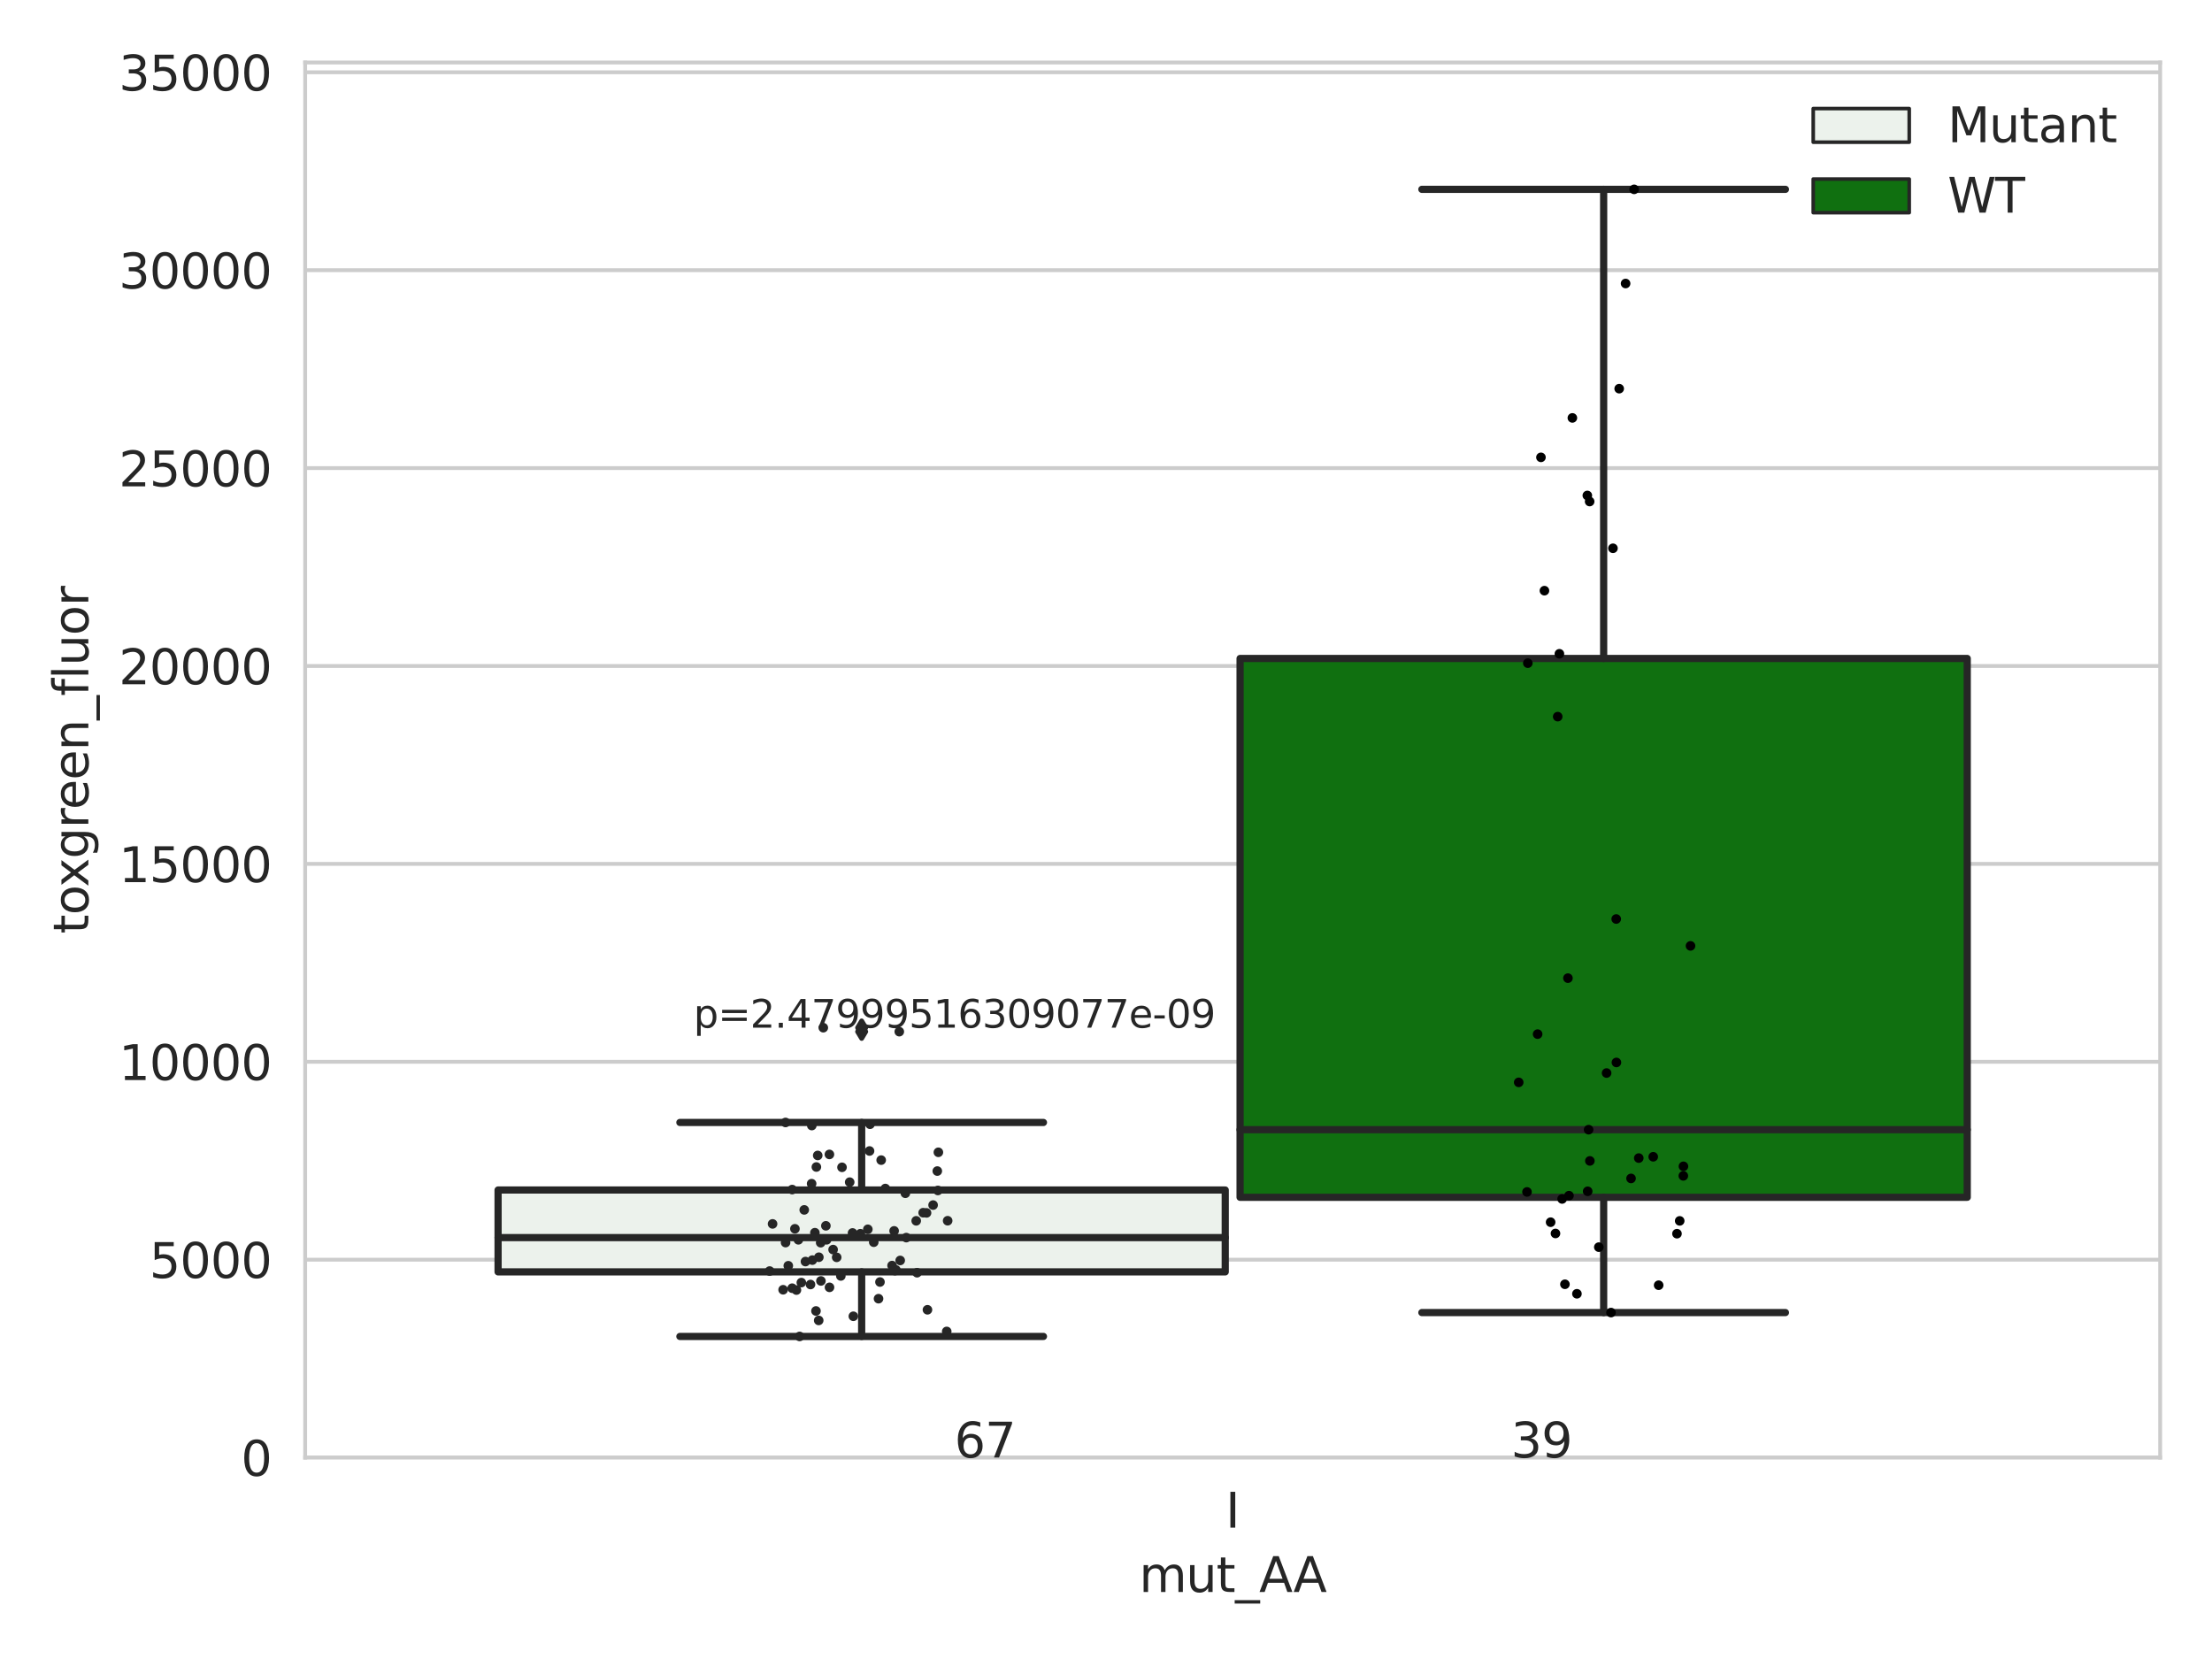 <?xml version="1.0" encoding="utf-8" standalone="no"?>
<!DOCTYPE svg PUBLIC "-//W3C//DTD SVG 1.1//EN"
  "http://www.w3.org/Graphics/SVG/1.1/DTD/svg11.dtd">
<svg xmlns:xlink="http://www.w3.org/1999/xlink" width="460.8pt" height="345.6pt" viewBox="0 0 460.8 345.6" xmlns="http://www.w3.org/2000/svg" version="1.1">
 <defs>
  <style type="text/css">*{stroke-linejoin: round; stroke-linecap: butt}</style>
 </defs>
 <g id="figure_1">
  <g id="patch_1">
   <path d="M 0 345.6 
L 460.8 345.6 
L 460.8 0 
L 0 0 
z
" style="fill: #ffffff"/>
  </g>
  <g id="axes_1">
   <g id="patch_2">
    <path d="M 63.571 303.64 
L 450 303.64 
L 450 13.022 
L 63.571 13.022 
z
" style="fill: #ffffff"/>
   </g>
   <g id="matplotlib.axis_1">
    <g id="xtick_1">
     <g id="text_1">
      <!-- I -->
      <g style="fill: #262626" transform="translate(255.311 318.238)scale(0.1 -0.1)">
       <defs>
        <path id="DejaVuSans-49" d="M 628 4666 
L 1259 4666 
L 1259 0 
L 628 0 
L 628 4666 
z
" transform="scale(0.016)"/>
       </defs>
       <use xlink:href="#DejaVuSans-49"/>
      </g>
     </g>
    </g>
    <g id="text_2">
     <!-- mut_AA -->
     <g style="fill: #262626" transform="translate(237.308 331.638)scale(0.1 -0.1)">
      <defs>
       <path id="DejaVuSans-6d" d="M 3328 2828 
Q 3544 3216 3844 3400 
Q 4144 3584 4550 3584 
Q 5097 3584 5394 3201 
Q 5691 2819 5691 2113 
L 5691 0 
L 5113 0 
L 5113 2094 
Q 5113 2597 4934 2840 
Q 4756 3084 4391 3084 
Q 3944 3084 3684 2787 
Q 3425 2491 3425 1978 
L 3425 0 
L 2847 0 
L 2847 2094 
Q 2847 2600 2669 2842 
Q 2491 3084 2119 3084 
Q 1678 3084 1418 2786 
Q 1159 2488 1159 1978 
L 1159 0 
L 581 0 
L 581 3500 
L 1159 3500 
L 1159 2956 
Q 1356 3278 1631 3431 
Q 1906 3584 2284 3584 
Q 2666 3584 2933 3390 
Q 3200 3197 3328 2828 
z
" transform="scale(0.016)"/>
       <path id="DejaVuSans-75" d="M 544 1381 
L 544 3500 
L 1119 3500 
L 1119 1403 
Q 1119 906 1312 657 
Q 1506 409 1894 409 
Q 2359 409 2629 706 
Q 2900 1003 2900 1516 
L 2900 3500 
L 3475 3500 
L 3475 0 
L 2900 0 
L 2900 538 
Q 2691 219 2414 64 
Q 2138 -91 1772 -91 
Q 1169 -91 856 284 
Q 544 659 544 1381 
z
M 1991 3584 
L 1991 3584 
z
" transform="scale(0.016)"/>
       <path id="DejaVuSans-74" d="M 1172 4494 
L 1172 3500 
L 2356 3500 
L 2356 3053 
L 1172 3053 
L 1172 1153 
Q 1172 725 1289 603 
Q 1406 481 1766 481 
L 2356 481 
L 2356 0 
L 1766 0 
Q 1100 0 847 248 
Q 594 497 594 1153 
L 594 3053 
L 172 3053 
L 172 3500 
L 594 3500 
L 594 4494 
L 1172 4494 
z
" transform="scale(0.016)"/>
       <path id="DejaVuSans-5f" d="M 3263 -1063 
L 3263 -1509 
L -63 -1509 
L -63 -1063 
L 3263 -1063 
z
" transform="scale(0.016)"/>
       <path id="DejaVuSans-41" d="M 2188 4044 
L 1331 1722 
L 3047 1722 
L 2188 4044 
z
M 1831 4666 
L 2547 4666 
L 4325 0 
L 3669 0 
L 3244 1197 
L 1141 1197 
L 716 0 
L 50 0 
L 1831 4666 
z
" transform="scale(0.016)"/>
      </defs>
      <use xlink:href="#DejaVuSans-6d"/>
      <use xlink:href="#DejaVuSans-75" x="97.412"/>
      <use xlink:href="#DejaVuSans-74" x="160.791"/>
      <use xlink:href="#DejaVuSans-5f" x="200"/>
      <use xlink:href="#DejaVuSans-41" x="250"/>
      <use xlink:href="#DejaVuSans-41" x="321.158"/>
     </g>
    </g>
   </g>
   <g id="matplotlib.axis_2">
    <g id="ytick_1">
     <g id="line2d_1">
      <path d="M 63.571 303.64 
L 450 303.64 
" clip-path="url(#p04f854a3a5)" style="fill: none; stroke: #cccccc; stroke-width: 0.8; stroke-linecap: round"/>
     </g>
     <g id="text_3">
      <!-- 0 -->
      <g style="fill: #262626" transform="translate(50.209 307.439)scale(0.1 -0.1)">
       <defs>
        <path id="DejaVuSans-30" d="M 2034 4250 
Q 1547 4250 1301 3770 
Q 1056 3291 1056 2328 
Q 1056 1369 1301 889 
Q 1547 409 2034 409 
Q 2525 409 2770 889 
Q 3016 1369 3016 2328 
Q 3016 3291 2770 3770 
Q 2525 4250 2034 4250 
z
M 2034 4750 
Q 2819 4750 3233 4129 
Q 3647 3509 3647 2328 
Q 3647 1150 3233 529 
Q 2819 -91 2034 -91 
Q 1250 -91 836 529 
Q 422 1150 422 2328 
Q 422 3509 836 4129 
Q 1250 4750 2034 4750 
z
" transform="scale(0.016)"/>
       </defs>
       <use xlink:href="#DejaVuSans-30"/>
      </g>
     </g>
    </g>
    <g id="ytick_2">
     <g id="line2d_2">
      <path d="M 63.571 262.414 
L 450 262.414 
" clip-path="url(#p04f854a3a5)" style="fill: none; stroke: #cccccc; stroke-width: 0.8; stroke-linecap: round"/>
     </g>
     <g id="text_4">
      <!-- 5000 -->
      <g style="fill: #262626" transform="translate(31.121 266.214)scale(0.1 -0.1)">
       <defs>
        <path id="DejaVuSans-35" d="M 691 4666 
L 3169 4666 
L 3169 4134 
L 1269 4134 
L 1269 2991 
Q 1406 3038 1543 3061 
Q 1681 3084 1819 3084 
Q 2600 3084 3056 2656 
Q 3513 2228 3513 1497 
Q 3513 744 3044 326 
Q 2575 -91 1722 -91 
Q 1428 -91 1123 -41 
Q 819 9 494 109 
L 494 744 
Q 775 591 1075 516 
Q 1375 441 1709 441 
Q 2250 441 2565 725 
Q 2881 1009 2881 1497 
Q 2881 1984 2565 2268 
Q 2250 2553 1709 2553 
Q 1456 2553 1204 2497 
Q 953 2441 691 2322 
L 691 4666 
z
" transform="scale(0.016)"/>
       </defs>
       <use xlink:href="#DejaVuSans-35"/>
       <use xlink:href="#DejaVuSans-30" x="63.623"/>
       <use xlink:href="#DejaVuSans-30" x="127.246"/>
       <use xlink:href="#DejaVuSans-30" x="190.869"/>
      </g>
     </g>
    </g>
    <g id="ytick_3">
     <g id="line2d_3">
      <path d="M 63.571 221.189 
L 450 221.189 
" clip-path="url(#p04f854a3a5)" style="fill: none; stroke: #cccccc; stroke-width: 0.8; stroke-linecap: round"/>
     </g>
     <g id="text_5">
      <!-- 10000 -->
      <g style="fill: #262626" transform="translate(24.759 224.988)scale(0.1 -0.1)">
       <defs>
        <path id="DejaVuSans-31" d="M 794 531 
L 1825 531 
L 1825 4091 
L 703 3866 
L 703 4441 
L 1819 4666 
L 2450 4666 
L 2450 531 
L 3481 531 
L 3481 0 
L 794 0 
L 794 531 
z
" transform="scale(0.016)"/>
       </defs>
       <use xlink:href="#DejaVuSans-31"/>
       <use xlink:href="#DejaVuSans-30" x="63.623"/>
       <use xlink:href="#DejaVuSans-30" x="127.246"/>
       <use xlink:href="#DejaVuSans-30" x="190.869"/>
       <use xlink:href="#DejaVuSans-30" x="254.492"/>
      </g>
     </g>
    </g>
    <g id="ytick_4">
     <g id="line2d_4">
      <path d="M 63.571 179.963 
L 450 179.963 
" clip-path="url(#p04f854a3a5)" style="fill: none; stroke: #cccccc; stroke-width: 0.8; stroke-linecap: round"/>
     </g>
     <g id="text_6">
      <!-- 15000 -->
      <g style="fill: #262626" transform="translate(24.759 183.762)scale(0.1 -0.1)">
       <use xlink:href="#DejaVuSans-31"/>
       <use xlink:href="#DejaVuSans-35" x="63.623"/>
       <use xlink:href="#DejaVuSans-30" x="127.246"/>
       <use xlink:href="#DejaVuSans-30" x="190.869"/>
       <use xlink:href="#DejaVuSans-30" x="254.492"/>
      </g>
     </g>
    </g>
    <g id="ytick_5">
     <g id="line2d_5">
      <path d="M 63.571 138.738 
L 450 138.738 
" clip-path="url(#p04f854a3a5)" style="fill: none; stroke: #cccccc; stroke-width: 0.8; stroke-linecap: round"/>
     </g>
     <g id="text_7">
      <!-- 20000 -->
      <g style="fill: #262626" transform="translate(24.759 142.537)scale(0.1 -0.1)">
       <defs>
        <path id="DejaVuSans-32" d="M 1228 531 
L 3431 531 
L 3431 0 
L 469 0 
L 469 531 
Q 828 903 1448 1529 
Q 2069 2156 2228 2338 
Q 2531 2678 2651 2914 
Q 2772 3150 2772 3378 
Q 2772 3750 2511 3984 
Q 2250 4219 1831 4219 
Q 1534 4219 1204 4116 
Q 875 4013 500 3803 
L 500 4441 
Q 881 4594 1212 4672 
Q 1544 4750 1819 4750 
Q 2544 4750 2975 4387 
Q 3406 4025 3406 3419 
Q 3406 3131 3298 2873 
Q 3191 2616 2906 2266 
Q 2828 2175 2409 1742 
Q 1991 1309 1228 531 
z
" transform="scale(0.016)"/>
       </defs>
       <use xlink:href="#DejaVuSans-32"/>
       <use xlink:href="#DejaVuSans-30" x="63.623"/>
       <use xlink:href="#DejaVuSans-30" x="127.246"/>
       <use xlink:href="#DejaVuSans-30" x="190.869"/>
       <use xlink:href="#DejaVuSans-30" x="254.492"/>
      </g>
     </g>
    </g>
    <g id="ytick_6">
     <g id="line2d_6">
      <path d="M 63.571 97.512 
L 450 97.512 
" clip-path="url(#p04f854a3a5)" style="fill: none; stroke: #cccccc; stroke-width: 0.8; stroke-linecap: round"/>
     </g>
     <g id="text_8">
      <!-- 25000 -->
      <g style="fill: #262626" transform="translate(24.759 101.311)scale(0.1 -0.1)">
       <use xlink:href="#DejaVuSans-32"/>
       <use xlink:href="#DejaVuSans-35" x="63.623"/>
       <use xlink:href="#DejaVuSans-30" x="127.246"/>
       <use xlink:href="#DejaVuSans-30" x="190.869"/>
       <use xlink:href="#DejaVuSans-30" x="254.492"/>
      </g>
     </g>
    </g>
    <g id="ytick_7">
     <g id="line2d_7">
      <path d="M 63.571 56.286 
L 450 56.286 
" clip-path="url(#p04f854a3a5)" style="fill: none; stroke: #cccccc; stroke-width: 0.8; stroke-linecap: round"/>
     </g>
     <g id="text_9">
      <!-- 30000 -->
      <g style="fill: #262626" transform="translate(24.759 60.085)scale(0.1 -0.1)">
       <defs>
        <path id="DejaVuSans-33" d="M 2597 2516 
Q 3050 2419 3304 2112 
Q 3559 1806 3559 1356 
Q 3559 666 3084 287 
Q 2609 -91 1734 -91 
Q 1441 -91 1130 -33 
Q 819 25 488 141 
L 488 750 
Q 750 597 1062 519 
Q 1375 441 1716 441 
Q 2309 441 2620 675 
Q 2931 909 2931 1356 
Q 2931 1769 2642 2001 
Q 2353 2234 1838 2234 
L 1294 2234 
L 1294 2753 
L 1863 2753 
Q 2328 2753 2575 2939 
Q 2822 3125 2822 3475 
Q 2822 3834 2567 4026 
Q 2313 4219 1838 4219 
Q 1578 4219 1281 4162 
Q 984 4106 628 3988 
L 628 4550 
Q 988 4650 1302 4700 
Q 1616 4750 1894 4750 
Q 2613 4750 3031 4423 
Q 3450 4097 3450 3541 
Q 3450 3153 3228 2886 
Q 3006 2619 2597 2516 
z
" transform="scale(0.016)"/>
       </defs>
       <use xlink:href="#DejaVuSans-33"/>
       <use xlink:href="#DejaVuSans-30" x="63.623"/>
       <use xlink:href="#DejaVuSans-30" x="127.246"/>
       <use xlink:href="#DejaVuSans-30" x="190.869"/>
       <use xlink:href="#DejaVuSans-30" x="254.492"/>
      </g>
     </g>
    </g>
    <g id="ytick_8">
     <g id="line2d_8">
      <path d="M 63.571 15.061 
L 450 15.061 
" clip-path="url(#p04f854a3a5)" style="fill: none; stroke: #cccccc; stroke-width: 0.8; stroke-linecap: round"/>
     </g>
     <g id="text_10">
      <!-- 35000 -->
      <g style="fill: #262626" transform="translate(24.759 18.86)scale(0.1 -0.1)">
       <use xlink:href="#DejaVuSans-33"/>
       <use xlink:href="#DejaVuSans-35" x="63.623"/>
       <use xlink:href="#DejaVuSans-30" x="127.246"/>
       <use xlink:href="#DejaVuSans-30" x="190.869"/>
       <use xlink:href="#DejaVuSans-30" x="254.492"/>
      </g>
     </g>
    </g>
    <g id="text_11">
     <!-- toxgreen_fluor -->
     <g style="fill: #262626" transform="translate(18.401 194.526)rotate(-90)scale(0.1 -0.1)">
      <defs>
       <path id="DejaVuSans-6f" d="M 1959 3097 
Q 1497 3097 1228 2736 
Q 959 2375 959 1747 
Q 959 1119 1226 758 
Q 1494 397 1959 397 
Q 2419 397 2687 759 
Q 2956 1122 2956 1747 
Q 2956 2369 2687 2733 
Q 2419 3097 1959 3097 
z
M 1959 3584 
Q 2709 3584 3137 3096 
Q 3566 2609 3566 1747 
Q 3566 888 3137 398 
Q 2709 -91 1959 -91 
Q 1206 -91 779 398 
Q 353 888 353 1747 
Q 353 2609 779 3096 
Q 1206 3584 1959 3584 
z
" transform="scale(0.016)"/>
       <path id="DejaVuSans-78" d="M 3513 3500 
L 2247 1797 
L 3578 0 
L 2900 0 
L 1881 1375 
L 863 0 
L 184 0 
L 1544 1831 
L 300 3500 
L 978 3500 
L 1906 2253 
L 2834 3500 
L 3513 3500 
z
" transform="scale(0.016)"/>
       <path id="DejaVuSans-67" d="M 2906 1791 
Q 2906 2416 2648 2759 
Q 2391 3103 1925 3103 
Q 1463 3103 1205 2759 
Q 947 2416 947 1791 
Q 947 1169 1205 825 
Q 1463 481 1925 481 
Q 2391 481 2648 825 
Q 2906 1169 2906 1791 
z
M 3481 434 
Q 3481 -459 3084 -895 
Q 2688 -1331 1869 -1331 
Q 1566 -1331 1297 -1286 
Q 1028 -1241 775 -1147 
L 775 -588 
Q 1028 -725 1275 -790 
Q 1522 -856 1778 -856 
Q 2344 -856 2625 -561 
Q 2906 -266 2906 331 
L 2906 616 
Q 2728 306 2450 153 
Q 2172 0 1784 0 
Q 1141 0 747 490 
Q 353 981 353 1791 
Q 353 2603 747 3093 
Q 1141 3584 1784 3584 
Q 2172 3584 2450 3431 
Q 2728 3278 2906 2969 
L 2906 3500 
L 3481 3500 
L 3481 434 
z
" transform="scale(0.016)"/>
       <path id="DejaVuSans-72" d="M 2631 2963 
Q 2534 3019 2420 3045 
Q 2306 3072 2169 3072 
Q 1681 3072 1420 2755 
Q 1159 2438 1159 1844 
L 1159 0 
L 581 0 
L 581 3500 
L 1159 3500 
L 1159 2956 
Q 1341 3275 1631 3429 
Q 1922 3584 2338 3584 
Q 2397 3584 2469 3576 
Q 2541 3569 2628 3553 
L 2631 2963 
z
" transform="scale(0.016)"/>
       <path id="DejaVuSans-65" d="M 3597 1894 
L 3597 1613 
L 953 1613 
Q 991 1019 1311 708 
Q 1631 397 2203 397 
Q 2534 397 2845 478 
Q 3156 559 3463 722 
L 3463 178 
Q 3153 47 2828 -22 
Q 2503 -91 2169 -91 
Q 1331 -91 842 396 
Q 353 884 353 1716 
Q 353 2575 817 3079 
Q 1281 3584 2069 3584 
Q 2775 3584 3186 3129 
Q 3597 2675 3597 1894 
z
M 3022 2063 
Q 3016 2534 2758 2815 
Q 2500 3097 2075 3097 
Q 1594 3097 1305 2825 
Q 1016 2553 972 2059 
L 3022 2063 
z
" transform="scale(0.016)"/>
       <path id="DejaVuSans-6e" d="M 3513 2113 
L 3513 0 
L 2938 0 
L 2938 2094 
Q 2938 2591 2744 2837 
Q 2550 3084 2163 3084 
Q 1697 3084 1428 2787 
Q 1159 2491 1159 1978 
L 1159 0 
L 581 0 
L 581 3500 
L 1159 3500 
L 1159 2956 
Q 1366 3272 1645 3428 
Q 1925 3584 2291 3584 
Q 2894 3584 3203 3211 
Q 3513 2838 3513 2113 
z
" transform="scale(0.016)"/>
       <path id="DejaVuSans-66" d="M 2375 4863 
L 2375 4384 
L 1825 4384 
Q 1516 4384 1395 4259 
Q 1275 4134 1275 3809 
L 1275 3500 
L 2222 3500 
L 2222 3053 
L 1275 3053 
L 1275 0 
L 697 0 
L 697 3053 
L 147 3053 
L 147 3500 
L 697 3500 
L 697 3744 
Q 697 4328 969 4595 
Q 1241 4863 1831 4863 
L 2375 4863 
z
" transform="scale(0.016)"/>
       <path id="DejaVuSans-6c" d="M 603 4863 
L 1178 4863 
L 1178 0 
L 603 0 
L 603 4863 
z
" transform="scale(0.016)"/>
      </defs>
      <use xlink:href="#DejaVuSans-74"/>
      <use xlink:href="#DejaVuSans-6f" x="39.209"/>
      <use xlink:href="#DejaVuSans-78" x="97.266"/>
      <use xlink:href="#DejaVuSans-67" x="156.445"/>
      <use xlink:href="#DejaVuSans-72" x="219.922"/>
      <use xlink:href="#DejaVuSans-65" x="258.785"/>
      <use xlink:href="#DejaVuSans-65" x="320.309"/>
      <use xlink:href="#DejaVuSans-6e" x="381.832"/>
      <use xlink:href="#DejaVuSans-5f" x="445.211"/>
      <use xlink:href="#DejaVuSans-66" x="495.211"/>
      <use xlink:href="#DejaVuSans-6c" x="530.416"/>
      <use xlink:href="#DejaVuSans-75" x="558.199"/>
      <use xlink:href="#DejaVuSans-6f" x="621.578"/>
      <use xlink:href="#DejaVuSans-72" x="682.76"/>
     </g>
    </g>
   </g>
   <g id="patch_3">
    <path d="M 103.76 264.956 
L 255.24 264.956 
L 255.24 247.901 
L 103.76 247.901 
L 103.76 264.956 
z
" clip-path="url(#p04f854a3a5)" style="fill: #ecf2ec; stroke: #262626; stroke-width: 1.5; stroke-linejoin: miter"/>
   </g>
   <g id="patch_4">
    <path d="M 258.331 249.419 
L 409.811 249.419 
L 409.811 137.17 
L 258.331 137.17 
L 258.331 249.419 
z
" clip-path="url(#p04f854a3a5)" style="fill: #107010; stroke: #262626; stroke-width: 1.5; stroke-linejoin: miter"/>
   </g>
   <g id="patch_5">
    <path d="M 256.786 303.64 
L 256.786 303.64 
L 256.786 303.64 
L 256.786 303.64 
z
" clip-path="url(#p04f854a3a5)" style="fill: #ecf2ec; stroke: #262626; stroke-width: 0.75; stroke-linejoin: miter"/>
   </g>
   <g id="patch_6">
    <path d="M 256.786 303.64 
L 256.786 303.64 
L 256.786 303.64 
L 256.786 303.64 
z
" clip-path="url(#p04f854a3a5)" style="fill: #107010; stroke: #262626; stroke-width: 0.75; stroke-linejoin: miter"/>
   </g>
   <g id="PathCollection_1"/>
   <g id="PathCollection_2"/>
   <g id="line2d_9">
    <path d="M 179.5 264.956 
L 179.5 278.405 
" clip-path="url(#p04f854a3a5)" style="fill: none; stroke: #262626; stroke-width: 1.5; stroke-linecap: round"/>
   </g>
   <g id="line2d_10">
    <path d="M 179.5 247.901 
L 179.5 233.83 
" clip-path="url(#p04f854a3a5)" style="fill: none; stroke: #262626; stroke-width: 1.5; stroke-linecap: round"/>
   </g>
   <g id="line2d_11">
    <path d="M 141.63 278.405 
L 217.37 278.405 
" clip-path="url(#p04f854a3a5)" style="fill: none; stroke: #262626; stroke-width: 1.5; stroke-linecap: round"/>
   </g>
   <g id="line2d_12">
    <path d="M 141.63 233.83 
L 217.37 233.83 
" clip-path="url(#p04f854a3a5)" style="fill: none; stroke: #262626; stroke-width: 1.5; stroke-linecap: round"/>
   </g>
   <g id="line2d_13">
    <defs>
     <path id="ma8e603cc41" d="M -0 1.414 
L 0.849 0 
L 0 -1.414 
L -0.849 -0 
z
" style="stroke: #262626; stroke-linejoin: miter"/>
    </defs>
    <g clip-path="url(#p04f854a3a5)">
     <use xlink:href="#ma8e603cc41" x="179.5" y="214.913" style="fill: #262626; stroke: #262626; stroke-linejoin: miter"/>
     <use xlink:href="#ma8e603cc41" x="179.5" y="214.086" style="fill: #262626; stroke: #262626; stroke-linejoin: miter"/>
    </g>
   </g>
   <g id="line2d_14">
    <path d="M 334.071 249.419 
L 334.071 273.432 
" clip-path="url(#p04f854a3a5)" style="fill: none; stroke: #262626; stroke-width: 1.5; stroke-linecap: round"/>
   </g>
   <g id="line2d_15">
    <path d="M 334.071 137.17 
L 334.071 39.442 
" clip-path="url(#p04f854a3a5)" style="fill: none; stroke: #262626; stroke-width: 1.5; stroke-linecap: round"/>
   </g>
   <g id="line2d_16">
    <path d="M 296.201 273.432 
L 371.941 273.432 
" clip-path="url(#p04f854a3a5)" style="fill: none; stroke: #262626; stroke-width: 1.5; stroke-linecap: round"/>
   </g>
   <g id="line2d_17">
    <path d="M 296.201 39.442 
L 371.941 39.442 
" clip-path="url(#p04f854a3a5)" style="fill: none; stroke: #262626; stroke-width: 1.5; stroke-linecap: round"/>
   </g>
   <g id="line2d_18"/>
   <g id="line2d_19">
    <path d="M 103.76 257.817 
L 255.24 257.817 
" clip-path="url(#p04f854a3a5)" style="fill: none; stroke: #262626; stroke-width: 1.5; stroke-linecap: round"/>
   </g>
   <g id="line2d_20">
    <path d="M 258.331 235.334 
L 409.811 235.334 
" clip-path="url(#p04f854a3a5)" style="fill: none; stroke: #262626; stroke-width: 1.5; stroke-linecap: round"/>
   </g>
   <g id="patch_7">
    <path d="M 63.571 303.64 
L 63.571 13.022 
" style="fill: none; stroke: #cccccc; stroke-width: 0.8; stroke-linejoin: miter; stroke-linecap: square"/>
   </g>
   <g id="patch_8">
    <path d="M 450 303.64 
L 450 13.022 
" style="fill: none; stroke: #cccccc; stroke-width: 0.8; stroke-linejoin: miter; stroke-linecap: square"/>
   </g>
   <g id="patch_9">
    <path d="M 63.571 303.64 
L 450 303.64 
" style="fill: none; stroke: #cccccc; stroke-width: 0.8; stroke-linejoin: miter; stroke-linecap: square"/>
   </g>
   <g id="patch_10">
    <path d="M 63.571 13.022 
L 450 13.022 
" style="fill: none; stroke: #cccccc; stroke-width: 0.8; stroke-linejoin: miter; stroke-linecap: square"/>
   </g>
   <g id="PathCollection_3">
    <defs>
     <path id="C0_0_381d06c3f1" d="M 0 1 
C 0.265 1 0.52 0.895 0.707 0.707 
C 0.895 0.52 1 0.265 1 -0 
C 1 -0.265 0.895 -0.52 0.707 -0.707 
C 0.52 -0.895 0.265 -1 0 -1 
C -0.265 -1 -0.52 -0.895 -0.707 -0.707 
C -0.895 -0.52 -1 -0.265 -1 0 
C -1 0.265 -0.895 0.52 -0.707 0.707 
C -0.52 0.895 -0.265 1 0 1 
z
"/>
    </defs>
    <g clip-path="url(#p04f854a3a5)">
     <use xlink:href="#C0_0_381d06c3f1" x="175.161" y="265.804" style="fill: #262626"/>
    </g>
    <g clip-path="url(#p04f854a3a5)">
     <use xlink:href="#C0_0_381d06c3f1" x="182.02" y="258.771" style="fill: #262626"/>
    </g>
    <g clip-path="url(#p04f854a3a5)">
     <use xlink:href="#C0_0_381d06c3f1" x="195.382" y="247.993" style="fill: #262626"/>
    </g>
    <g clip-path="url(#p04f854a3a5)">
     <use xlink:href="#C0_0_381d06c3f1" x="174.294" y="261.925" style="fill: #262626"/>
    </g>
    <g clip-path="url(#p04f854a3a5)">
     <use xlink:href="#C0_0_381d06c3f1" x="170.551" y="275.068" style="fill: #262626"/>
    </g>
    <g clip-path="url(#p04f854a3a5)">
     <use xlink:href="#C0_0_381d06c3f1" x="169.231" y="262.502" style="fill: #262626"/>
    </g>
    <g clip-path="url(#p04f854a3a5)">
     <use xlink:href="#C0_0_381d06c3f1" x="170.066" y="243.108" style="fill: #262626"/>
    </g>
    <g clip-path="url(#p04f854a3a5)">
     <use xlink:href="#C0_0_381d06c3f1" x="165.029" y="247.809" style="fill: #262626"/>
    </g>
    <g clip-path="url(#p04f854a3a5)">
     <use xlink:href="#C0_0_381d06c3f1" x="163.644" y="233.83" style="fill: #262626"/>
    </g>
    <g clip-path="url(#p04f854a3a5)">
     <use xlink:href="#C0_0_381d06c3f1" x="169.984" y="273.098" style="fill: #262626"/>
    </g>
    <g clip-path="url(#p04f854a3a5)">
     <use xlink:href="#C0_0_381d06c3f1" x="172.783" y="240.487" style="fill: #262626"/>
    </g>
    <g clip-path="url(#p04f854a3a5)">
     <use xlink:href="#C0_0_381d06c3f1" x="177.77" y="274.203" style="fill: #262626"/>
    </g>
    <g clip-path="url(#p04f854a3a5)">
     <use xlink:href="#C0_0_381d06c3f1" x="170.583" y="261.904" style="fill: #262626"/>
    </g>
    <g clip-path="url(#p04f854a3a5)">
     <use xlink:href="#C0_0_381d06c3f1" x="170.964" y="258.875" style="fill: #262626"/>
    </g>
    <g clip-path="url(#p04f854a3a5)">
     <use xlink:href="#C0_0_381d06c3f1" x="164.216" y="263.679" style="fill: #262626"/>
    </g>
    <g clip-path="url(#p04f854a3a5)">
     <use xlink:href="#C0_0_381d06c3f1" x="197.219" y="277.363" style="fill: #262626"/>
    </g>
    <g clip-path="url(#p04f854a3a5)">
     <use xlink:href="#C0_0_381d06c3f1" x="188.607" y="248.577" style="fill: #262626"/>
    </g>
    <g clip-path="url(#p04f854a3a5)">
     <use xlink:href="#C0_0_381d06c3f1" x="167.538" y="252.042" style="fill: #262626"/>
    </g>
    <g clip-path="url(#p04f854a3a5)">
     <use xlink:href="#C0_0_381d06c3f1" x="172.203" y="258.269" style="fill: #262626"/>
    </g>
    <g clip-path="url(#p04f854a3a5)">
     <use xlink:href="#C0_0_381d06c3f1" x="165.91" y="268.743" style="fill: #262626"/>
    </g>
    <g clip-path="url(#p04f854a3a5)">
     <use xlink:href="#C0_0_381d06c3f1" x="175.406" y="243.173" style="fill: #262626"/>
    </g>
    <g clip-path="url(#p04f854a3a5)">
     <use xlink:href="#C0_0_381d06c3f1" x="170.346" y="240.701" style="fill: #262626"/>
    </g>
    <g clip-path="url(#p04f854a3a5)">
     <use xlink:href="#C0_0_381d06c3f1" x="184.436" y="247.593" style="fill: #262626"/>
    </g>
    <g clip-path="url(#p04f854a3a5)">
     <use xlink:href="#C0_0_381d06c3f1" x="183.014" y="270.541" style="fill: #262626"/>
    </g>
    <g clip-path="url(#p04f854a3a5)">
     <use xlink:href="#C0_0_381d06c3f1" x="177.006" y="246.266" style="fill: #262626"/>
    </g>
    <g clip-path="url(#p04f854a3a5)">
     <use xlink:href="#C0_0_381d06c3f1" x="171.012" y="266.843" style="fill: #262626"/>
    </g>
    <g clip-path="url(#p04f854a3a5)">
     <use xlink:href="#C0_0_381d06c3f1" x="187.339" y="214.913" style="fill: #262626"/>
    </g>
    <g clip-path="url(#p04f854a3a5)">
     <use xlink:href="#C0_0_381d06c3f1" x="185.834" y="263.641" style="fill: #262626"/>
    </g>
    <g clip-path="url(#p04f854a3a5)">
     <use xlink:href="#C0_0_381d06c3f1" x="165.027" y="268.354" style="fill: #262626"/>
    </g>
    <g clip-path="url(#p04f854a3a5)">
     <use xlink:href="#C0_0_381d06c3f1" x="197.413" y="254.301" style="fill: #262626"/>
    </g>
    <g clip-path="url(#p04f854a3a5)">
     <use xlink:href="#C0_0_381d06c3f1" x="163.141" y="268.678" style="fill: #262626"/>
    </g>
    <g clip-path="url(#p04f854a3a5)">
     <use xlink:href="#C0_0_381d06c3f1" x="183.566" y="241.673" style="fill: #262626"/>
    </g>
    <g clip-path="url(#p04f854a3a5)">
     <use xlink:href="#C0_0_381d06c3f1" x="169.113" y="234.471" style="fill: #262626"/>
    </g>
    <g clip-path="url(#p04f854a3a5)">
     <use xlink:href="#C0_0_381d06c3f1" x="186.262" y="256.415" style="fill: #262626"/>
    </g>
    <g clip-path="url(#p04f854a3a5)">
     <use xlink:href="#C0_0_381d06c3f1" x="169.076" y="246.58" style="fill: #262626"/>
    </g>
    <g clip-path="url(#p04f854a3a5)">
     <use xlink:href="#C0_0_381d06c3f1" x="186.638" y="264.546" style="fill: #262626"/>
    </g>
    <g clip-path="url(#p04f854a3a5)">
     <use xlink:href="#C0_0_381d06c3f1" x="160.942" y="254.959" style="fill: #262626"/>
    </g>
    <g clip-path="url(#p04f854a3a5)">
     <use xlink:href="#C0_0_381d06c3f1" x="171.508" y="214.086" style="fill: #262626"/>
    </g>
    <g clip-path="url(#p04f854a3a5)">
     <use xlink:href="#C0_0_381d06c3f1" x="173.55" y="260.31" style="fill: #262626"/>
    </g>
    <g clip-path="url(#p04f854a3a5)">
     <use xlink:href="#C0_0_381d06c3f1" x="193.206" y="272.851" style="fill: #262626"/>
    </g>
    <g clip-path="url(#p04f854a3a5)">
     <use xlink:href="#C0_0_381d06c3f1" x="167.796" y="262.807" style="fill: #262626"/>
    </g>
    <g clip-path="url(#p04f854a3a5)">
     <use xlink:href="#C0_0_381d06c3f1" x="168.844" y="267.588" style="fill: #262626"/>
    </g>
    <g clip-path="url(#p04f854a3a5)">
     <use xlink:href="#C0_0_381d06c3f1" x="163.651" y="258.851" style="fill: #262626"/>
    </g>
    <g clip-path="url(#p04f854a3a5)">
     <use xlink:href="#C0_0_381d06c3f1" x="165.596" y="255.979" style="fill: #262626"/>
    </g>
    <g clip-path="url(#p04f854a3a5)">
     <use xlink:href="#C0_0_381d06c3f1" x="188.797" y="257.817" style="fill: #262626"/>
    </g>
    <g clip-path="url(#p04f854a3a5)">
     <use xlink:href="#C0_0_381d06c3f1" x="183.316" y="267.067" style="fill: #262626"/>
    </g>
    <g clip-path="url(#p04f854a3a5)">
     <use xlink:href="#C0_0_381d06c3f1" x="191.041" y="265.13" style="fill: #262626"/>
    </g>
    <g clip-path="url(#p04f854a3a5)">
     <use xlink:href="#C0_0_381d06c3f1" x="166.936" y="267.188" style="fill: #262626"/>
    </g>
    <g clip-path="url(#p04f854a3a5)">
     <use xlink:href="#C0_0_381d06c3f1" x="192.311" y="252.628" style="fill: #262626"/>
    </g>
    <g clip-path="url(#p04f854a3a5)">
     <use xlink:href="#C0_0_381d06c3f1" x="172.8" y="268.178" style="fill: #262626"/>
    </g>
    <g clip-path="url(#p04f854a3a5)">
     <use xlink:href="#C0_0_381d06c3f1" x="181.244" y="234.199" style="fill: #262626"/>
    </g>
    <g clip-path="url(#p04f854a3a5)">
     <use xlink:href="#C0_0_381d06c3f1" x="177.599" y="256.846" style="fill: #262626"/>
    </g>
    <g clip-path="url(#p04f854a3a5)">
     <use xlink:href="#C0_0_381d06c3f1" x="186.436" y="264.696" style="fill: #262626"/>
    </g>
    <g clip-path="url(#p04f854a3a5)">
     <use xlink:href="#C0_0_381d06c3f1" x="190.864" y="254.319" style="fill: #262626"/>
    </g>
    <g clip-path="url(#p04f854a3a5)">
     <use xlink:href="#C0_0_381d06c3f1" x="166.319" y="258.271" style="fill: #262626"/>
    </g>
    <g clip-path="url(#p04f854a3a5)">
     <use xlink:href="#C0_0_381d06c3f1" x="187.526" y="262.575" style="fill: #262626"/>
    </g>
    <g clip-path="url(#p04f854a3a5)">
     <use xlink:href="#C0_0_381d06c3f1" x="172.046" y="255.357" style="fill: #262626"/>
    </g>
    <g clip-path="url(#p04f854a3a5)">
     <use xlink:href="#C0_0_381d06c3f1" x="166.575" y="278.405" style="fill: #262626"/>
    </g>
    <g clip-path="url(#p04f854a3a5)">
     <use xlink:href="#C0_0_381d06c3f1" x="181.139" y="239.773" style="fill: #262626"/>
    </g>
    <g clip-path="url(#p04f854a3a5)">
     <use xlink:href="#C0_0_381d06c3f1" x="195.483" y="240.044" style="fill: #262626"/>
    </g>
    <g clip-path="url(#p04f854a3a5)">
     <use xlink:href="#C0_0_381d06c3f1" x="195.257" y="243.953" style="fill: #262626"/>
    </g>
    <g clip-path="url(#p04f854a3a5)">
     <use xlink:href="#C0_0_381d06c3f1" x="193.015" y="252.665" style="fill: #262626"/>
    </g>
    <g clip-path="url(#p04f854a3a5)">
     <use xlink:href="#C0_0_381d06c3f1" x="180.785" y="256.086" style="fill: #262626"/>
    </g>
    <g clip-path="url(#p04f854a3a5)">
     <use xlink:href="#C0_0_381d06c3f1" x="194.382" y="251.039" style="fill: #262626"/>
    </g>
    <g clip-path="url(#p04f854a3a5)">
     <use xlink:href="#C0_0_381d06c3f1" x="179.233" y="257.01" style="fill: #262626"/>
    </g>
    <g clip-path="url(#p04f854a3a5)">
     <use xlink:href="#C0_0_381d06c3f1" x="169.757" y="256.793" style="fill: #262626"/>
    </g>
    <g clip-path="url(#p04f854a3a5)">
     <use xlink:href="#C0_0_381d06c3f1" x="160.333" y="264.782" style="fill: #262626"/>
    </g>
   </g>
   <g id="PathCollection_4">
    <defs>
     <path id="C1_0_7741b207fa" d="M 0 1 
C 0.265 1 0.52 0.895 0.707 0.707 
C 0.895 0.52 1 0.265 1 -0 
C 1 -0.265 0.895 -0.52 0.707 -0.707 
C 0.52 -0.895 0.265 -1 0 -1 
C -0.265 -1 -0.52 -0.895 -0.707 -0.707 
C -0.895 -0.52 -1 -0.265 -1 0 
C -1 0.265 -0.895 0.52 -0.707 0.707 
C -0.52 0.895 -0.265 1 0 1 
z
"/>
    </defs>
    <g clip-path="url(#p04f854a3a5)">
     <use xlink:href="#C1_0_7741b207fa" x="352.164" y="197.043"/>
    </g>
    <g clip-path="url(#p04f854a3a5)">
     <use xlink:href="#C1_0_7741b207fa" x="330.937" y="235.334"/>
    </g>
    <g clip-path="url(#p04f854a3a5)">
     <use xlink:href="#C1_0_7741b207fa" x="338.642" y="59.06"/>
    </g>
    <g clip-path="url(#p04f854a3a5)">
     <use xlink:href="#C1_0_7741b207fa" x="349.345" y="256.999"/>
    </g>
    <g clip-path="url(#p04f854a3a5)">
     <use xlink:href="#C1_0_7741b207fa" x="324.036" y="256.952"/>
    </g>
    <g clip-path="url(#p04f854a3a5)">
     <use xlink:href="#C1_0_7741b207fa" x="337.307" y="80.967"/>
    </g>
    <g clip-path="url(#p04f854a3a5)">
     <use xlink:href="#C1_0_7741b207fa" x="321.734" y="123.047"/>
    </g>
    <g clip-path="url(#p04f854a3a5)">
     <use xlink:href="#C1_0_7741b207fa" x="345.527" y="267.733"/>
    </g>
    <g clip-path="url(#p04f854a3a5)">
     <use xlink:href="#C1_0_7741b207fa" x="336.01" y="114.218"/>
    </g>
    <g clip-path="url(#p04f854a3a5)">
     <use xlink:href="#C1_0_7741b207fa" x="321.009" y="95.275"/>
    </g>
    <g clip-path="url(#p04f854a3a5)">
     <use xlink:href="#C1_0_7741b207fa" x="331.151" y="104.477"/>
    </g>
    <g clip-path="url(#p04f854a3a5)">
     <use xlink:href="#C1_0_7741b207fa" x="330.742" y="248.17"/>
    </g>
    <g clip-path="url(#p04f854a3a5)">
     <use xlink:href="#C1_0_7741b207fa" x="318.103" y="248.303"/>
    </g>
    <g clip-path="url(#p04f854a3a5)">
     <use xlink:href="#C1_0_7741b207fa" x="334.683" y="223.532"/>
    </g>
    <g clip-path="url(#p04f854a3a5)">
     <use xlink:href="#C1_0_7741b207fa" x="324.499" y="149.289"/>
    </g>
    <g clip-path="url(#p04f854a3a5)">
     <use xlink:href="#C1_0_7741b207fa" x="336.732" y="221.327"/>
    </g>
    <g clip-path="url(#p04f854a3a5)">
     <use xlink:href="#C1_0_7741b207fa" x="341.386" y="241.249"/>
    </g>
    <g clip-path="url(#p04f854a3a5)">
     <use xlink:href="#C1_0_7741b207fa" x="344.398" y="240.976"/>
    </g>
    <g clip-path="url(#p04f854a3a5)">
     <use xlink:href="#C1_0_7741b207fa" x="323.024" y="254.605"/>
    </g>
    <g clip-path="url(#p04f854a3a5)">
     <use xlink:href="#C1_0_7741b207fa" x="327.555" y="87.059"/>
    </g>
    <g clip-path="url(#p04f854a3a5)">
     <use xlink:href="#C1_0_7741b207fa" x="316.376" y="225.475"/>
    </g>
    <g clip-path="url(#p04f854a3a5)">
     <use xlink:href="#C1_0_7741b207fa" x="326.63" y="203.765"/>
    </g>
    <g clip-path="url(#p04f854a3a5)">
     <use xlink:href="#C1_0_7741b207fa" x="328.503" y="269.518"/>
    </g>
    <g clip-path="url(#p04f854a3a5)">
     <use xlink:href="#C1_0_7741b207fa" x="320.315" y="215.427"/>
    </g>
    <g clip-path="url(#p04f854a3a5)">
     <use xlink:href="#C1_0_7741b207fa" x="335.605" y="273.432"/>
    </g>
    <g clip-path="url(#p04f854a3a5)">
     <use xlink:href="#C1_0_7741b207fa" x="326.847" y="249.075"/>
    </g>
    <g clip-path="url(#p04f854a3a5)">
     <use xlink:href="#C1_0_7741b207fa" x="336.689" y="191.445"/>
    </g>
    <g clip-path="url(#p04f854a3a5)">
     <use xlink:href="#C1_0_7741b207fa" x="349.912" y="254.332"/>
    </g>
    <g clip-path="url(#p04f854a3a5)">
     <use xlink:href="#C1_0_7741b207fa" x="324.852" y="136.194"/>
    </g>
    <g clip-path="url(#p04f854a3a5)">
     <use xlink:href="#C1_0_7741b207fa" x="339.775" y="245.489"/>
    </g>
    <g clip-path="url(#p04f854a3a5)">
     <use xlink:href="#C1_0_7741b207fa" x="318.272" y="138.147"/>
    </g>
    <g clip-path="url(#p04f854a3a5)">
     <use xlink:href="#C1_0_7741b207fa" x="333.063" y="259.802"/>
    </g>
    <g clip-path="url(#p04f854a3a5)">
     <use xlink:href="#C1_0_7741b207fa" x="330.671" y="103.214"/>
    </g>
    <g clip-path="url(#p04f854a3a5)">
     <use xlink:href="#C1_0_7741b207fa" x="350.669" y="244.952"/>
    </g>
    <g clip-path="url(#p04f854a3a5)">
     <use xlink:href="#C1_0_7741b207fa" x="340.417" y="39.442"/>
    </g>
    <g clip-path="url(#p04f854a3a5)">
     <use xlink:href="#C1_0_7741b207fa" x="331.196" y="241.838"/>
    </g>
    <g clip-path="url(#p04f854a3a5)">
     <use xlink:href="#C1_0_7741b207fa" x="326.005" y="267.537"/>
    </g>
    <g clip-path="url(#p04f854a3a5)">
     <use xlink:href="#C1_0_7741b207fa" x="350.693" y="242.966"/>
    </g>
    <g clip-path="url(#p04f854a3a5)">
     <use xlink:href="#C1_0_7741b207fa" x="325.419" y="249.763"/>
    </g>
   </g>
   <g id="text_12">
    <!-- 67 -->
    <g style="fill: #262626" transform="translate(198.821 303.626)scale(0.1 -0.1)">
     <defs>
      <path id="DejaVuSans-36" d="M 2113 2584 
Q 1688 2584 1439 2293 
Q 1191 2003 1191 1497 
Q 1191 994 1439 701 
Q 1688 409 2113 409 
Q 2538 409 2786 701 
Q 3034 994 3034 1497 
Q 3034 2003 2786 2293 
Q 2538 2584 2113 2584 
z
M 3366 4563 
L 3366 3988 
Q 3128 4100 2886 4159 
Q 2644 4219 2406 4219 
Q 1781 4219 1451 3797 
Q 1122 3375 1075 2522 
Q 1259 2794 1537 2939 
Q 1816 3084 2150 3084 
Q 2853 3084 3261 2657 
Q 3669 2231 3669 1497 
Q 3669 778 3244 343 
Q 2819 -91 2113 -91 
Q 1303 -91 875 529 
Q 447 1150 447 2328 
Q 447 3434 972 4092 
Q 1497 4750 2381 4750 
Q 2619 4750 2861 4703 
Q 3103 4656 3366 4563 
z
" transform="scale(0.016)"/>
      <path id="DejaVuSans-37" d="M 525 4666 
L 3525 4666 
L 3525 4397 
L 1831 0 
L 1172 0 
L 2766 4134 
L 525 4134 
L 525 4666 
z
" transform="scale(0.016)"/>
     </defs>
     <use xlink:href="#DejaVuSans-36"/>
     <use xlink:href="#DejaVuSans-37" x="63.623"/>
    </g>
   </g>
   <g id="text_13">
    <!-- p=2.47999516309077e-09 -->
    <g style="fill: #262626" transform="translate(144.489 214.085)scale(0.08 -0.08)">
     <defs>
      <path id="DejaVuSans-70" d="M 1159 525 
L 1159 -1331 
L 581 -1331 
L 581 3500 
L 1159 3500 
L 1159 2969 
Q 1341 3281 1617 3432 
Q 1894 3584 2278 3584 
Q 2916 3584 3314 3078 
Q 3713 2572 3713 1747 
Q 3713 922 3314 415 
Q 2916 -91 2278 -91 
Q 1894 -91 1617 61 
Q 1341 213 1159 525 
z
M 3116 1747 
Q 3116 2381 2855 2742 
Q 2594 3103 2138 3103 
Q 1681 3103 1420 2742 
Q 1159 2381 1159 1747 
Q 1159 1113 1420 752 
Q 1681 391 2138 391 
Q 2594 391 2855 752 
Q 3116 1113 3116 1747 
z
" transform="scale(0.016)"/>
      <path id="DejaVuSans-3d" d="M 678 2906 
L 4684 2906 
L 4684 2381 
L 678 2381 
L 678 2906 
z
M 678 1631 
L 4684 1631 
L 4684 1100 
L 678 1100 
L 678 1631 
z
" transform="scale(0.016)"/>
      <path id="DejaVuSans-2e" d="M 684 794 
L 1344 794 
L 1344 0 
L 684 0 
L 684 794 
z
" transform="scale(0.016)"/>
      <path id="DejaVuSans-34" d="M 2419 4116 
L 825 1625 
L 2419 1625 
L 2419 4116 
z
M 2253 4666 
L 3047 4666 
L 3047 1625 
L 3713 1625 
L 3713 1100 
L 3047 1100 
L 3047 0 
L 2419 0 
L 2419 1100 
L 313 1100 
L 313 1709 
L 2253 4666 
z
" transform="scale(0.016)"/>
      <path id="DejaVuSans-39" d="M 703 97 
L 703 672 
Q 941 559 1184 500 
Q 1428 441 1663 441 
Q 2288 441 2617 861 
Q 2947 1281 2994 2138 
Q 2813 1869 2534 1725 
Q 2256 1581 1919 1581 
Q 1219 1581 811 2004 
Q 403 2428 403 3163 
Q 403 3881 828 4315 
Q 1253 4750 1959 4750 
Q 2769 4750 3195 4129 
Q 3622 3509 3622 2328 
Q 3622 1225 3098 567 
Q 2575 -91 1691 -91 
Q 1453 -91 1209 -44 
Q 966 3 703 97 
z
M 1959 2075 
Q 2384 2075 2632 2365 
Q 2881 2656 2881 3163 
Q 2881 3666 2632 3958 
Q 2384 4250 1959 4250 
Q 1534 4250 1286 3958 
Q 1038 3666 1038 3163 
Q 1038 2656 1286 2365 
Q 1534 2075 1959 2075 
z
" transform="scale(0.016)"/>
      <path id="DejaVuSans-2d" d="M 313 2009 
L 1997 2009 
L 1997 1497 
L 313 1497 
L 313 2009 
z
" transform="scale(0.016)"/>
     </defs>
     <use xlink:href="#DejaVuSans-70"/>
     <use xlink:href="#DejaVuSans-3d" x="63.477"/>
     <use xlink:href="#DejaVuSans-32" x="147.266"/>
     <use xlink:href="#DejaVuSans-2e" x="210.889"/>
     <use xlink:href="#DejaVuSans-34" x="242.676"/>
     <use xlink:href="#DejaVuSans-37" x="306.299"/>
     <use xlink:href="#DejaVuSans-39" x="369.922"/>
     <use xlink:href="#DejaVuSans-39" x="433.545"/>
     <use xlink:href="#DejaVuSans-39" x="497.168"/>
     <use xlink:href="#DejaVuSans-35" x="560.791"/>
     <use xlink:href="#DejaVuSans-31" x="624.414"/>
     <use xlink:href="#DejaVuSans-36" x="688.037"/>
     <use xlink:href="#DejaVuSans-33" x="751.66"/>
     <use xlink:href="#DejaVuSans-30" x="815.283"/>
     <use xlink:href="#DejaVuSans-39" x="878.906"/>
     <use xlink:href="#DejaVuSans-30" x="942.529"/>
     <use xlink:href="#DejaVuSans-37" x="1006.152"/>
     <use xlink:href="#DejaVuSans-37" x="1069.775"/>
     <use xlink:href="#DejaVuSans-65" x="1133.398"/>
     <use xlink:href="#DejaVuSans-2d" x="1194.922"/>
     <use xlink:href="#DejaVuSans-30" x="1231.006"/>
     <use xlink:href="#DejaVuSans-39" x="1294.629"/>
    </g>
   </g>
   <g id="text_14">
    <!-- 39 -->
    <g style="fill: #262626" transform="translate(314.75 303.626)scale(0.1 -0.1)">
     <use xlink:href="#DejaVuSans-33"/>
     <use xlink:href="#DejaVuSans-39" x="63.623"/>
    </g>
   </g>
   <g id="legend_1">
    <g id="patch_11">
     <path d="M 377.728 29.621 
L 397.728 29.621 
L 397.728 22.621 
L 377.728 22.621 
z
" style="fill: #ecf2ec; stroke: #262626; stroke-width: 0.75; stroke-linejoin: miter"/>
    </g>
    <g id="text_15">
     <!-- Mutant -->
     <g style="fill: #262626" transform="translate(405.728 29.621)scale(0.1 -0.1)">
      <defs>
       <path id="DejaVuSans-4d" d="M 628 4666 
L 1569 4666 
L 2759 1491 
L 3956 4666 
L 4897 4666 
L 4897 0 
L 4281 0 
L 4281 4097 
L 3078 897 
L 2444 897 
L 1241 4097 
L 1241 0 
L 628 0 
L 628 4666 
z
" transform="scale(0.016)"/>
       <path id="DejaVuSans-61" d="M 2194 1759 
Q 1497 1759 1228 1600 
Q 959 1441 959 1056 
Q 959 750 1161 570 
Q 1363 391 1709 391 
Q 2188 391 2477 730 
Q 2766 1069 2766 1631 
L 2766 1759 
L 2194 1759 
z
M 3341 1997 
L 3341 0 
L 2766 0 
L 2766 531 
Q 2569 213 2275 61 
Q 1981 -91 1556 -91 
Q 1019 -91 701 211 
Q 384 513 384 1019 
Q 384 1609 779 1909 
Q 1175 2209 1959 2209 
L 2766 2209 
L 2766 2266 
Q 2766 2663 2505 2880 
Q 2244 3097 1772 3097 
Q 1472 3097 1187 3025 
Q 903 2953 641 2809 
L 641 3341 
Q 956 3463 1253 3523 
Q 1550 3584 1831 3584 
Q 2591 3584 2966 3190 
Q 3341 2797 3341 1997 
z
" transform="scale(0.016)"/>
      </defs>
      <use xlink:href="#DejaVuSans-4d"/>
      <use xlink:href="#DejaVuSans-75" x="86.279"/>
      <use xlink:href="#DejaVuSans-74" x="149.658"/>
      <use xlink:href="#DejaVuSans-61" x="188.867"/>
      <use xlink:href="#DejaVuSans-6e" x="250.146"/>
      <use xlink:href="#DejaVuSans-74" x="313.525"/>
     </g>
    </g>
    <g id="patch_12">
     <path d="M 377.728 44.299 
L 397.728 44.299 
L 397.728 37.299 
L 377.728 37.299 
z
" style="fill: #107010; stroke: #262626; stroke-width: 0.75; stroke-linejoin: miter"/>
    </g>
    <g id="text_16">
     <!-- WT -->
     <g style="fill: #262626" transform="translate(405.728 44.299)scale(0.1 -0.1)">
      <defs>
       <path id="DejaVuSans-57" d="M 213 4666 
L 850 4666 
L 1831 722 
L 2809 4666 
L 3519 4666 
L 4500 722 
L 5478 4666 
L 6119 4666 
L 4947 0 
L 4153 0 
L 3169 4050 
L 2175 0 
L 1381 0 
L 213 4666 
z
" transform="scale(0.016)"/>
       <path id="DejaVuSans-54" d="M -19 4666 
L 3928 4666 
L 3928 4134 
L 2272 4134 
L 2272 0 
L 1638 0 
L 1638 4134 
L -19 4134 
L -19 4666 
z
" transform="scale(0.016)"/>
      </defs>
      <use xlink:href="#DejaVuSans-57"/>
      <use xlink:href="#DejaVuSans-54" x="98.877"/>
     </g>
    </g>
   </g>
  </g>
 </g>
 <defs>
  <clipPath id="p04f854a3a5">
   <rect x="63.571" y="13.022" width="386.429" height="290.618"/>
  </clipPath>
 </defs>
</svg>
